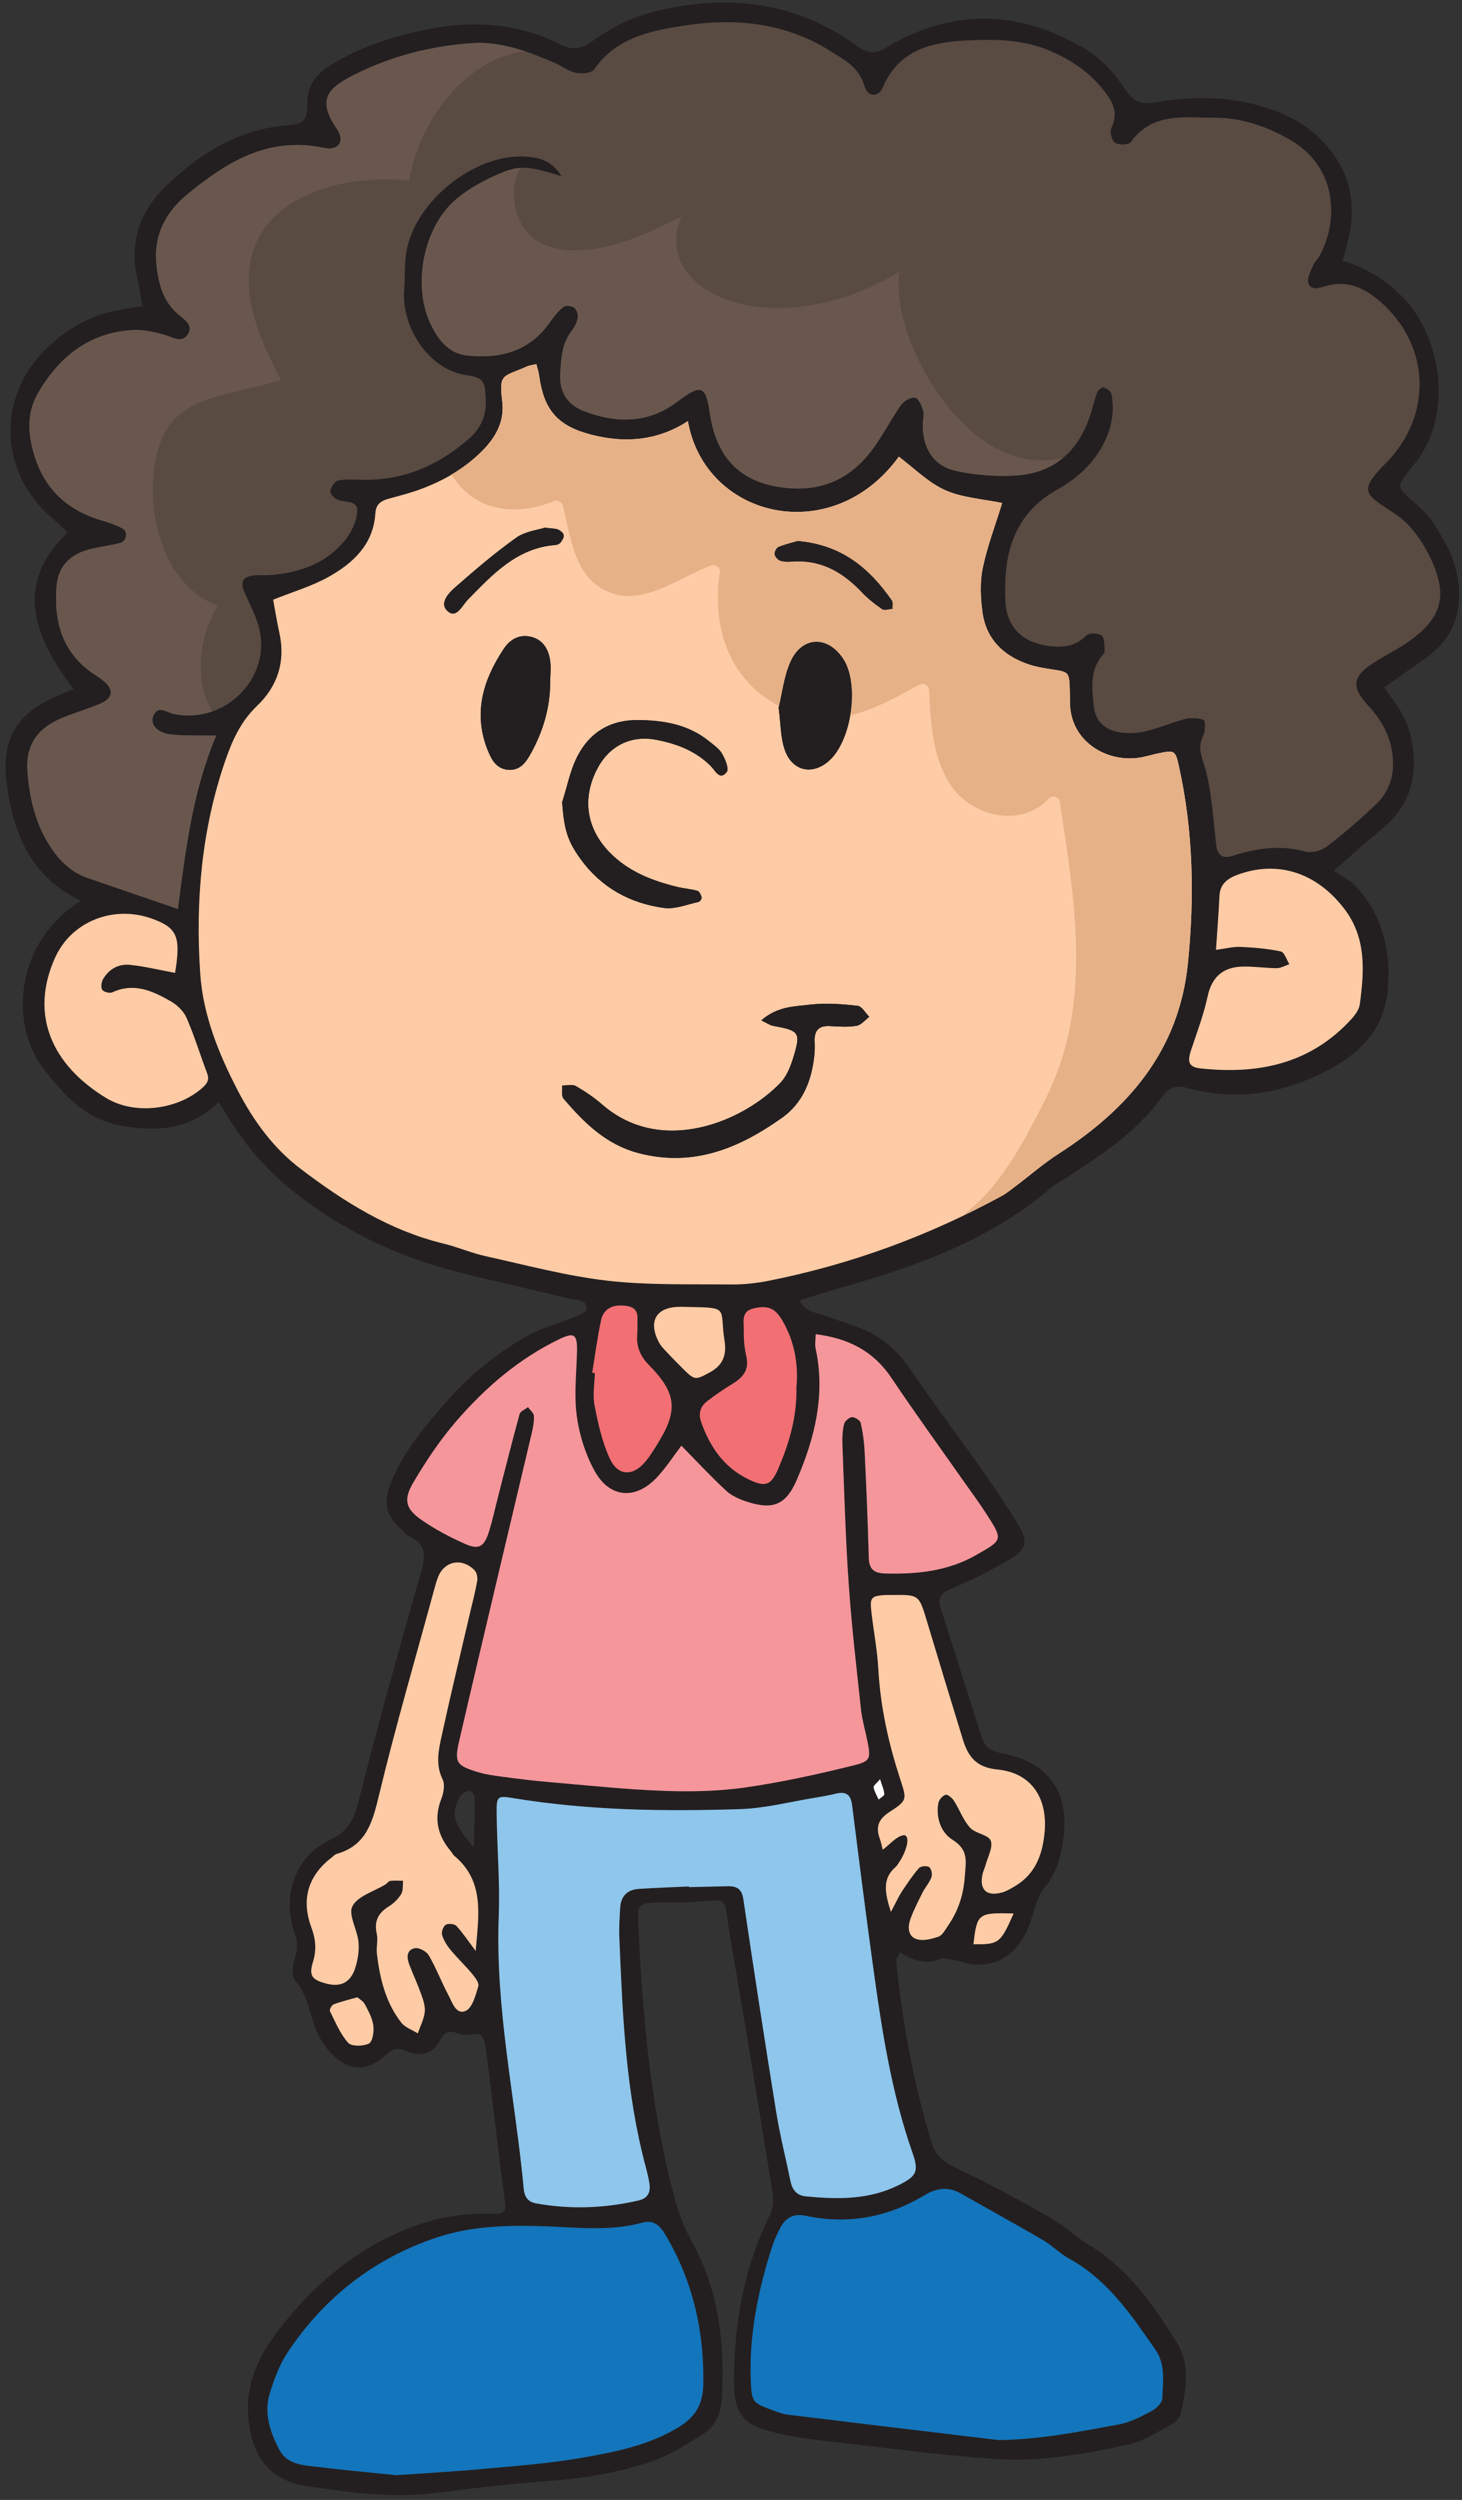 <?xml version="1.0" encoding="UTF-8" standalone="no"?>
<!DOCTYPE svg PUBLIC "-//W3C//DTD SVG 1.1//EN" "http://www.w3.org/Graphics/SVG/1.1/DTD/svg11.dtd">
<svg width="100%" height="100%" viewBox="0 0 241 412" version="1.1" xmlns="http://www.w3.org/2000/svg" xmlns:xlink="http://www.w3.org/1999/xlink" xml:space="preserve" xmlns:serif="http://www.serif.com/" style="fill-rule:evenodd;clip-rule:evenodd;stroke-linejoin:round;stroke-miterlimit:2;">
    <rect x="0" y="0" width="241" height="412" fill="#333333" stroke="none"/>
    <g transform="matrix(1,0,0,1,-1067,-2372)">
        <g>
            <g transform="matrix(4.167,0,0,4.167,1212.08,2489.39)">
                <path d="M0,42.201C-0.135,42.362 -0.27,42.457 -0.257,42.522C-0.226,42.69 -0.128,42.846 -0.057,43.006C0.022,42.932 0.17,42.855 0.167,42.787C0.156,42.616 0.077,42.45 0,42.201M-16.071,44.899C-16.055,44.114 -16.034,43.508 -16.04,42.901C-16.04,42.815 -16.179,42.654 -16.238,42.661C-16.364,42.677 -16.53,42.75 -16.591,42.851C-17.004,43.542 -16.917,43.919 -16.071,44.899M5.283,47.511C3.878,47.472 3.835,47.507 3.692,48.727C4.703,48.735 4.757,48.695 5.283,47.511M-20.68,50.825C-21.038,50.928 -21.336,50.998 -21.62,51.107C-21.696,51.137 -21.793,51.318 -21.766,51.373C-21.549,51.806 -21.36,52.274 -21.044,52.626C-20.91,52.776 -20.447,52.767 -20.223,52.654C-20.076,52.58 -20.018,52.18 -20.049,51.941C-20.088,51.649 -20.247,51.367 -20.386,51.097C-20.446,50.981 -20.588,50.906 -20.68,50.825M-7.557,23.523C-7.674,23.52 -7.79,23.516 -7.906,23.516C-8.853,23.515 -9.193,24.074 -8.752,24.917C-8.682,25.052 -8.57,25.167 -8.465,25.28C-8.254,25.507 -8.037,25.728 -7.817,25.947C-7.325,26.437 -7.307,26.414 -6.74,26.11C-6.211,25.825 -6.068,25.417 -6.155,24.858C-6.358,23.558 -5.94,23.551 -7.557,23.523M-11.389,26.122C-11.354,26.126 -11.32,26.131 -11.285,26.135C-11.294,26.562 -11.376,27.005 -11.296,27.414C-11.155,28.13 -10.996,28.865 -10.691,29.52C-10.369,30.212 -9.79,30.225 -9.3,29.655C-9.124,29.45 -8.98,29.215 -8.835,28.985C-7.985,27.635 -8.031,26.95 -9.132,25.832C-9.495,25.463 -9.652,25.081 -9.605,24.585C-9.587,24.391 -9.605,24.196 -9.597,24.002C-9.579,23.587 -9.82,23.485 -10.182,23.465C-10.644,23.438 -10.953,23.63 -11.044,24.068C-11.185,24.747 -11.276,25.436 -11.389,26.122M-3.311,26.706C-3.229,25.819 -3.373,24.912 -3.855,24.078C-4.156,23.557 -4.443,23.449 -5.008,23.581C-5.511,23.699 -5.385,24.106 -5.392,24.426C-5.399,24.771 -5.373,25.127 -5.294,25.462C-5.175,25.966 -5.38,26.274 -5.783,26.526C-6.144,26.752 -6.501,26.986 -6.837,27.246C-7.101,27.45 -7.201,27.726 -7.079,28.072C-6.73,29.059 -6.173,29.873 -5.204,30.34C-4.539,30.659 -4.317,30.59 -4.028,29.918C-3.598,28.916 -3.286,27.879 -3.311,26.706M-27.893,10.307C-27.658,8.87 -27.808,8.522 -28.809,8.163C-30.321,7.619 -31.995,8.263 -32.646,9.719C-33.655,11.979 -32.758,13.95 -30.631,15.25C-29.468,15.961 -27.765,15.701 -26.82,14.859C-26.619,14.68 -26.527,14.538 -26.627,14.272C-26.902,13.547 -27.128,12.802 -27.437,12.091C-27.551,11.828 -27.806,11.58 -28.06,11.434C-28.774,11.024 -29.518,10.68 -30.375,11.077C-30.478,11.125 -30.712,11.066 -30.772,10.979C-30.836,10.888 -30.811,10.677 -30.746,10.562C-30.515,10.158 -30.13,9.943 -29.677,9.989C-29.106,10.048 -28.543,10.187 -27.893,10.307M13.29,9.397C13.668,9.347 13.964,9.266 14.256,9.279C14.792,9.304 15.332,9.348 15.854,9.461C15.997,9.491 16.082,9.789 16.193,9.965C16.026,10.019 15.858,10.121 15.691,10.121C15.23,10.12 14.769,10.043 14.309,10.06C13.557,10.089 13.121,10.476 12.956,11.246C12.803,11.961 12.54,12.653 12.308,13.349C12.147,13.828 12.207,14.035 12.68,14.086C14.949,14.332 17.017,13.911 18.634,12.147C18.785,11.982 18.948,11.766 18.977,11.556C19.155,10.235 19.246,8.92 18.359,7.766C17.235,6.302 15.683,5.858 14.142,6.428C13.763,6.567 13.452,6.781 13.428,7.249C13.393,7.936 13.341,8.624 13.29,9.397M0.429,47.448C0.649,47.035 0.739,46.83 0.86,46.645C1.073,46.325 1.288,46.002 1.539,45.713C1.608,45.634 1.855,45.611 1.942,45.674C2.029,45.735 2.076,45.957 2.035,46.07C1.958,46.285 1.792,46.466 1.687,46.673C1.513,47.019 1.332,47.366 1.202,47.729C1.092,48.036 1.094,48.414 1.449,48.525C1.704,48.605 2.041,48.521 2.311,48.426C2.468,48.37 2.577,48.155 2.687,47.996C3.09,47.411 3.298,46.787 3.352,46.052C3.396,45.44 3.509,44.995 2.861,44.591C2.415,44.312 2.2,43.729 2.306,43.143C2.329,43.014 2.474,42.847 2.594,42.814C2.678,42.791 2.853,42.942 2.925,43.055C3.147,43.404 3.29,43.817 3.562,44.118C3.772,44.351 4.287,44.392 4.378,44.63C4.479,44.892 4.255,45.282 4.167,45.615C4.137,45.728 4.081,45.834 4.056,45.947C3.919,46.561 4.203,46.845 4.812,46.683C4.995,46.635 5.166,46.53 5.332,46.432C6.148,45.949 6.428,45.182 6.51,44.283C6.631,42.932 5.979,41.943 4.638,41.815C3.804,41.735 3.482,41.302 3.276,40.631C2.797,39.071 2.322,37.51 1.853,35.946C1.538,34.899 1.544,34.898 0.433,34.915C0.355,34.916 0.277,34.91 0.199,34.915C-0.341,34.951 -0.406,35.014 -0.347,35.548C-0.261,36.319 -0.109,37.086 -0.066,37.858C0.015,39.345 0.335,40.777 0.793,42.184C1.056,42.992 1.093,43.031 0.384,43.488C-0.065,43.777 -0.179,44.081 -0.011,44.55C0.045,44.707 0.075,44.873 0.105,44.988C0.404,44.764 0.64,44.464 0.92,44.415C1.175,44.37 1.132,44.914 0.743,45.505C0.7,45.569 0.656,45.638 0.599,45.687C0.11,46.121 0.165,46.633 0.429,47.448M-16.001,48.99C-15.881,47.562 -15.642,46.237 -16.847,45.227C-16.905,45.179 -16.938,45.1 -16.988,45.042C-17.508,44.425 -17.665,43.755 -17.36,42.976C-17.269,42.743 -17.209,42.407 -17.31,42.203C-17.597,41.62 -17.469,41.051 -17.347,40.49C-16.992,38.856 -16.599,37.231 -16.22,35.603C-16.124,35.186 -16.011,34.773 -15.939,34.352C-15.917,34.219 -15.958,34.021 -16.049,33.93C-16.554,33.422 -17.253,33.571 -17.497,34.225C-17.565,34.408 -17.614,34.597 -17.666,34.785C-18.391,37.45 -19.167,40.103 -19.814,42.788C-20.071,43.855 -20.3,44.811 -21.498,45.153C-21.568,45.173 -21.626,45.239 -21.688,45.287C-22.625,46.005 -22.915,46.943 -22.498,48.067C-22.328,48.527 -22.291,48.946 -22.437,49.426C-22.602,49.97 -22.479,50.119 -21.959,50.269C-21.365,50.44 -20.958,50.262 -20.768,49.671C-20.662,49.345 -20.604,48.976 -20.636,48.638C-20.682,48.15 -21.052,47.554 -20.875,47.22C-20.661,46.815 -20.02,46.637 -19.565,46.357C-19.5,46.317 -19.447,46.226 -19.381,46.219C-19.213,46.2 -19.041,46.214 -18.87,46.215C-18.891,46.392 -18.861,46.6 -18.945,46.739C-19.062,46.932 -19.243,47.11 -19.436,47.23C-19.852,47.487 -20.023,47.805 -19.915,48.302C-19.858,48.561 -19.939,48.847 -19.906,49.115C-19.789,50.09 -19.56,51.036 -18.943,51.826C-18.792,52.019 -18.512,52.112 -18.292,52.251C-18.195,51.974 -18.053,51.704 -18.017,51.421C-17.988,51.201 -18.066,50.955 -18.143,50.737C-18.285,50.334 -18.467,49.944 -18.621,49.545C-18.728,49.269 -18.756,48.956 -18.408,48.882C-18.246,48.847 -17.947,49.007 -17.856,49.163C-17.564,49.666 -17.355,50.217 -17.082,50.732C-16.927,51.024 -16.776,51.535 -16.394,51.36C-16.128,51.24 -16.003,50.74 -15.896,50.385C-15.856,50.256 -16.025,50.034 -16.144,49.892C-16.417,49.565 -16.73,49.271 -17.001,48.942C-17.145,48.768 -17.27,48.561 -17.332,48.348C-17.364,48.234 -17.282,48.015 -17.183,47.956C-17.083,47.895 -16.84,47.918 -16.763,48.001C-16.508,48.274 -16.3,48.592 -16.001,48.99M4.692,68.338C6.312,68.316 7.881,68.008 9.447,67.718C9.895,67.635 10.324,67.408 10.733,67.192C10.921,67.094 11.158,66.866 11.164,66.69C11.186,66.042 11.302,65.359 10.895,64.77C9.94,63.394 9.007,62.002 7.478,61.162C7.105,60.957 6.799,60.636 6.431,60.421C5.358,59.795 4.269,59.198 3.189,58.584C2.694,58.303 2.232,58.369 1.761,58.653C0.298,59.535 -1.273,59.822 -2.95,59.466C-3.456,59.358 -3.775,59.576 -3.982,60.012C-4.083,60.222 -4.188,60.432 -4.26,60.654C-4.825,62.404 -5.192,64.187 -5.113,66.04C-5.08,66.804 -5.034,66.871 -4.317,67.132C-4.098,67.212 -3.875,67.305 -3.647,67.333C-0.868,67.674 1.912,68.005 4.692,68.338M-19.146,69.724C-18.054,69.648 -16.889,69.587 -15.728,69.479C-14.411,69.358 -13.086,69.263 -11.786,69.035C-10.451,68.8 -9.108,68.538 -7.919,67.793C-7.29,67.398 -7.013,66.888 -6.998,66.159C-6.954,64.046 -7.402,62.067 -8.484,60.237C-8.706,59.861 -8.945,59.612 -9.41,59.739C-10.756,60.108 -12.122,59.909 -13.48,59.875C-14.851,59.841 -16.221,59.887 -17.526,60.321C-20.014,61.149 -21.987,62.692 -23.439,64.868C-23.757,65.344 -23.959,65.912 -24.136,66.463C-24.39,67.255 -24.138,68.006 -23.773,68.708C-23.455,69.32 -22.817,69.327 -22.246,69.398C-21.243,69.524 -20.235,69.612 -19.146,69.724M-7.558,46.442C-7.558,46.452 -7.558,46.461 -7.557,46.47C-7.05,46.458 -6.544,46.444 -6.037,46.433C-5.688,46.427 -5.472,46.52 -5.41,46.939C-4.995,49.747 -4.563,52.553 -4.111,55.354C-3.962,56.275 -3.732,57.181 -3.545,58.096C-3.475,58.437 -3.301,58.664 -2.935,58.699C-1.681,58.82 -0.438,58.839 0.729,58.258C1.45,57.899 1.542,57.719 1.281,56.973C0.44,54.573 0.063,52.076 -0.282,49.573C-0.574,47.455 -0.842,45.334 -1.109,43.213C-1.161,42.805 -1.355,42.678 -1.742,42.77C-2.007,42.835 -2.275,42.885 -2.544,42.928C-3.542,43.09 -4.538,43.351 -5.54,43.384C-8.54,43.478 -11.54,43.439 -14.515,42.948C-15.136,42.846 -15.174,42.872 -15.168,43.532C-15.157,44.894 -15.032,46.261 -15.085,47.62C-15.229,51.264 -14.431,54.815 -14.095,58.411C-14.067,58.706 -13.937,58.918 -13.609,58.977C-12.249,59.222 -10.899,59.171 -9.555,58.861C-9.164,58.771 -9.07,58.513 -9.129,58.163C-9.161,57.972 -9.204,57.781 -9.254,57.594C-10.067,54.6 -10.187,51.526 -10.315,48.454C-10.332,48.065 -10.303,47.675 -10.281,47.286C-10.256,46.826 -9.999,46.568 -9.543,46.538C-8.882,46.495 -8.22,46.473 -7.558,46.442M-7.86,29.009C-8.187,29.436 -8.48,29.899 -8.852,30.287C-9.676,31.149 -10.686,31.081 -11.274,30.039C-11.647,29.379 -11.893,28.602 -11.997,27.85C-12.113,27.012 -12.01,26.142 -11.99,25.287C-11.975,24.603 -12.088,24.505 -12.707,24.804C-14.312,25.582 -15.638,26.73 -16.789,28.066C-17.42,28.8 -17.964,29.621 -18.458,30.455C-18.869,31.147 -18.774,31.506 -18.13,31.952C-17.59,32.326 -16.996,32.638 -16.393,32.902C-15.862,33.136 -15.652,32.994 -15.466,32.388C-15.329,31.942 -15.23,31.484 -15.114,31.032C-14.833,29.94 -14.56,28.846 -14.26,27.759C-14.229,27.645 -14.043,27.574 -13.929,27.484C-13.847,27.598 -13.702,27.71 -13.695,27.829C-13.682,28.056 -13.729,28.293 -13.782,28.518C-14.208,30.336 -14.644,32.15 -15.073,33.967C-15.6,36.2 -16.129,38.433 -16.646,40.67C-16.846,41.535 -16.772,41.658 -15.904,41.92C-15.572,42.02 -15.221,42.063 -14.875,42.109C-14.296,42.186 -13.716,42.259 -13.135,42.308C-11.624,42.437 -10.113,42.601 -8.599,42.659C-7.513,42.7 -6.41,42.68 -5.337,42.526C-3.881,42.318 -2.436,41.998 -1.007,41.642C-0.366,41.482 -0.371,41.357 -0.501,40.694C-0.583,40.275 -0.709,39.86 -0.755,39.437C-0.934,37.775 -1.129,36.113 -1.244,34.446C-1.37,32.623 -1.418,30.794 -1.49,28.968C-1.5,28.697 -1.487,28.418 -1.425,28.157C-1.397,28.04 -1.229,27.888 -1.115,27.88C-1,27.871 -0.791,28.001 -0.767,28.104C-0.681,28.477 -0.628,28.864 -0.61,29.248C-0.543,30.645 -0.484,32.043 -0.447,33.441C-0.435,33.894 -0.235,34.052 0.197,34.062C1.461,34.097 2.681,33.974 3.812,33.327C4.855,32.729 4.874,32.745 4.196,31.692C3.901,31.234 3.573,30.798 3.261,30.35C2.322,29.013 1.362,27.691 0.454,26.334C-0.266,25.258 -1.265,24.76 -2.546,24.599C-2.551,24.847 -2.584,25.004 -2.553,25.146C-2.15,26.982 -2.58,28.706 -3.3,30.372C-3.726,31.357 -4.248,31.556 -5.272,31.222C-5.564,31.128 -5.872,30.992 -6.092,30.788C-6.684,30.241 -7.232,29.648 -7.86,29.009M-24.01,-4.45C-23.934,-4.04 -23.862,-3.585 -23.763,-3.136C-23.513,-2.007 -23.837,-1.027 -24.644,-0.255C-25.265,0.34 -25.603,1.056 -25.875,1.832C-26.842,4.592 -27.089,7.458 -26.895,10.34C-26.785,11.969 -26.165,13.515 -25.402,14.976C-24.781,16.165 -24.002,17.239 -22.931,18.054C-21.216,19.358 -19.406,20.497 -17.272,21.015C-16.705,21.153 -16.161,21.391 -15.592,21.516C-13.997,21.868 -12.406,22.296 -10.789,22.482C-9.168,22.668 -7.518,22.613 -5.88,22.632C-5.379,22.638 -4.869,22.578 -4.376,22.479C-1.144,21.833 1.919,20.711 4.812,19.131C5.016,19.019 5.197,18.868 5.384,18.727C5.94,18.307 6.47,17.843 7.056,17.467C9.841,15.679 11.832,13.362 12.178,9.926C12.44,7.315 12.393,4.716 11.823,2.144C11.678,1.484 11.649,1.49 10.947,1.639C10.681,1.697 10.417,1.783 10.147,1.811C8.884,1.947 7.535,1.116 7.512,-0.365C7.51,-0.522 7.509,-0.678 7.505,-0.833C7.484,-1.598 7.483,-1.592 6.779,-1.698C6.474,-1.745 6.163,-1.796 5.871,-1.895C4.87,-2.234 4.19,-2.898 4.048,-3.969C3.973,-4.537 3.945,-5.143 4.06,-5.697C4.236,-6.554 4.555,-7.38 4.829,-8.275C4.062,-8.436 3.258,-8.479 2.571,-8.785C1.899,-9.086 1.347,-9.654 0.741,-10.107C-1.891,-6.473 -6.926,-7.668 -7.603,-11.513C-8.804,-10.737 -10.086,-10.631 -11.429,-10.979C-12.749,-11.32 -13.303,-11.941 -13.489,-13.32C-13.509,-13.466 -13.558,-13.608 -13.597,-13.768C-13.753,-13.731 -13.872,-13.722 -13.974,-13.676C-14.906,-13.251 -15.088,-13.432 -14.947,-12.291C-14.854,-11.548 -15.166,-10.931 -15.681,-10.396C-16.402,-9.647 -17.273,-9.148 -18.238,-8.8C-18.64,-8.655 -19.057,-8.55 -19.47,-8.435C-19.759,-8.354 -19.945,-8.207 -19.965,-7.876C-20.04,-6.643 -20.839,-5.9 -21.815,-5.354C-22.482,-4.981 -23.236,-4.762 -24.01,-4.45M-12.604,-21.199C-13.887,-21.598 -14.239,-21.654 -15.056,-21.303C-15.657,-21.045 -16.26,-20.722 -16.758,-20.304C-18.067,-19.203 -18.511,-16.902 -17.783,-15.361C-17.486,-14.733 -17.058,-14.19 -16.343,-14.112C-15.039,-13.971 -13.868,-14.269 -13.061,-15.429C-12.907,-15.65 -12.734,-15.868 -12.526,-16.033C-12.439,-16.102 -12.2,-16.077 -12.099,-16.003C-12.001,-15.932 -11.936,-15.73 -11.958,-15.604C-11.991,-15.42 -12.087,-15.231 -12.204,-15.081C-12.589,-14.584 -12.613,-14.002 -12.652,-13.416C-12.703,-12.651 -12.357,-12.143 -11.65,-11.886C-10.368,-11.42 -9.151,-11.427 -8,-12.298C-7.063,-13.009 -6.89,-12.918 -6.731,-11.806C-6.709,-11.652 -6.68,-11.498 -6.643,-11.348C-6.261,-9.79 -5.257,-9.013 -3.653,-8.869C-2.17,-8.737 -1.074,-9.32 -0.242,-10.479C0.144,-11.015 0.443,-11.612 0.825,-12.153C0.938,-12.314 1.215,-12.472 1.387,-12.445C1.521,-12.422 1.652,-12.123 1.706,-11.926C1.755,-11.748 1.687,-11.54 1.688,-11.346C1.698,-10.403 2.127,-9.736 3.03,-9.541C3.78,-9.38 4.574,-9.321 5.34,-9.363C6.873,-9.448 7.846,-10.317 8.314,-11.762C8.411,-12.058 8.478,-12.363 8.587,-12.653C8.622,-12.744 8.782,-12.872 8.839,-12.853C8.963,-12.809 9.133,-12.696 9.153,-12.587C9.28,-11.916 9.167,-11.271 8.86,-10.659C8.442,-9.827 7.782,-9.238 6.982,-8.79C5.246,-7.814 4.868,-6.186 4.956,-4.395C5.009,-3.311 5.688,-2.727 6.768,-2.611C7.297,-2.554 7.756,-2.635 8.159,-3.04C8.265,-3.148 8.644,-3.139 8.766,-3.032C8.892,-2.923 8.866,-2.63 8.883,-2.415C8.888,-2.353 8.816,-2.278 8.768,-2.218C8.301,-1.645 8.384,-0.967 8.442,-0.314C8.499,0.316 8.845,0.685 9.468,0.791C9.802,0.847 10.17,0.829 10.502,0.751C11.03,0.628 11.535,0.402 12.062,0.268C12.297,0.209 12.581,0.22 12.803,0.304C12.87,0.329 12.876,0.743 12.786,0.914C12.577,1.309 12.679,1.65 12.803,2.033C12.935,2.436 13.016,2.861 13.075,3.282C13.168,3.936 13.223,4.597 13.298,5.253C13.342,5.643 13.54,5.805 13.937,5.679C14.879,5.379 15.82,5.23 16.81,5.506C17.064,5.577 17.453,5.475 17.671,5.309C18.351,4.791 18.999,4.225 19.619,3.636C20.191,3.091 20.372,2.404 20.258,1.606C20.147,0.832 19.776,0.24 19.257,-0.322C18.633,-0.997 18.711,-1.429 19.475,-1.929C19.898,-2.206 20.357,-2.429 20.778,-2.71C22.243,-3.687 22.506,-4.616 21.727,-6.188C21.505,-6.636 21.215,-7.07 20.872,-7.432C20.557,-7.764 20.132,-7.993 19.75,-8.262C19.207,-8.645 19.165,-8.87 19.584,-9.398C19.777,-9.641 20.015,-9.848 20.22,-10.083C21.86,-11.968 21.68,-14.581 19.798,-16.228C19.183,-16.766 18.503,-17.103 17.657,-16.865C17.394,-16.791 17.065,-16.647 16.942,-16.967C16.871,-17.154 17.038,-17.446 17.13,-17.679C17.186,-17.82 17.318,-17.928 17.392,-18.065C18.132,-19.445 18.105,-21.55 16.213,-22.643C15.279,-23.182 14.277,-23.517 13.215,-23.515C12.044,-23.512 10.768,-23.743 9.913,-22.547C9.833,-22.436 9.435,-22.425 9.291,-22.523C9.161,-22.611 9.074,-22.963 9.146,-23.112C9.466,-23.771 9.146,-24.234 8.762,-24.697C8.202,-25.375 7.491,-25.831 6.687,-26.172C5.646,-26.612 4.553,-26.621 3.463,-26.571C2.057,-26.506 0.75,-26.223 0.109,-24.716C-0.07,-24.296 -0.496,-24.327 -0.629,-24.789C-0.84,-25.524 -1.435,-25.816 -1.986,-26.161C-3.763,-27.274 -5.736,-27.471 -7.739,-27.159C-9.067,-26.952 -10.444,-26.694 -11.31,-25.424C-11.411,-25.276 -11.807,-25.242 -12.038,-25.289C-12.333,-25.351 -12.594,-25.562 -12.88,-25.686C-13.923,-26.136 -14.981,-26.542 -16.148,-26.462C-17.72,-26.355 -19.231,-25.981 -20.648,-25.291C-21.819,-24.722 -22.323,-24.289 -21.49,-23.072C-21.153,-22.582 -21.43,-22.197 -22.001,-22.32C-24.195,-22.792 -25.862,-21.763 -27.429,-20.465C-28.286,-19.755 -28.752,-18.835 -28.627,-17.688C-28.545,-16.939 -28.36,-16.228 -27.739,-15.718C-27.496,-15.519 -27.168,-15.294 -27.377,-14.96C-27.623,-14.568 -27.981,-14.836 -28.315,-14.93C-28.721,-15.044 -29.155,-15.143 -29.569,-15.118C-31.276,-15.017 -32.46,-14.077 -33.298,-12.652C-33.669,-12.02 -33.727,-11.348 -33.575,-10.62C-33.249,-9.058 -32.351,-8.053 -30.823,-7.597C-30.528,-7.509 -30.229,-7.413 -29.961,-7.266C-29.75,-7.151 -29.807,-6.771 -30.042,-6.704C-30.417,-6.6 -30.808,-6.556 -31.187,-6.467C-32.028,-6.27 -32.518,-5.805 -32.582,-4.955C-32.675,-3.705 -32.414,-2.545 -31.367,-1.702C-31.155,-1.532 -30.91,-1.401 -30.702,-1.226C-30.304,-0.891 -30.346,-0.561 -30.839,-0.347C-31.374,-0.114 -31.944,0.037 -32.476,0.274C-33.346,0.661 -33.803,1.328 -33.732,2.309C-33.652,3.414 -33.405,4.466 -32.771,5.396C-32.412,5.924 -31.96,6.343 -31.344,6.555C-30.186,6.953 -29.027,7.349 -27.782,7.776C-27.474,5.475 -27.217,3.175 -26.265,0.925C-26.974,0.91 -27.519,0.937 -28.053,0.877C-28.591,0.816 -28.89,0.488 -28.757,0.155C-28.577,-0.299 -28.249,-0.006 -27.973,0.057C-25.969,0.513 -24.092,-1.311 -24.56,-3.294C-24.682,-3.815 -24.957,-4.3 -25.17,-4.799C-25.31,-5.127 -25.205,-5.343 -24.867,-5.401C-24.601,-5.445 -24.322,-5.41 -24.051,-5.434C-22.923,-5.532 -21.905,-5.904 -21.173,-6.799C-20.92,-7.11 -20.715,-7.54 -20.686,-7.931C-20.65,-8.42 -21.195,-8.273 -21.482,-8.416C-21.603,-8.476 -21.77,-8.648 -21.752,-8.736C-21.719,-8.898 -21.588,-9.132 -21.457,-9.162C-21.163,-9.232 -20.844,-9.206 -20.536,-9.197C-18.89,-9.15 -17.491,-9.747 -16.271,-10.816C-15.805,-11.225 -15.572,-11.73 -15.601,-12.365C-15.633,-13.058 -15.665,-13.234 -16.349,-13.328C-17.874,-13.539 -18.938,-15.245 -18.831,-16.691C-18.796,-17.156 -18.819,-17.628 -18.76,-18.091C-18.498,-20.143 -16.062,-22.124 -14,-21.978C-13.457,-21.939 -12.96,-21.803 -12.604,-21.199M18.295,-17.859C19.32,-17.555 20.138,-17.023 20.835,-16.241C22.204,-14.707 22.732,-11.595 21.017,-9.675C20.99,-9.646 20.966,-9.615 20.942,-9.585C20.436,-8.912 20.44,-8.918 21.027,-8.389C21.315,-8.128 21.64,-7.879 21.841,-7.559C22.189,-7.002 22.566,-6.424 22.734,-5.802C23.119,-4.385 22.9,-3.088 21.605,-2.16C21.072,-1.778 20.533,-1.403 19.947,-0.989C20.14,-0.709 20.312,-0.457 20.484,-0.206C20.869,0.352 21.045,0.965 21.101,1.649C21.201,2.885 20.785,3.854 19.834,4.631C19.264,5.097 18.719,5.594 17.944,6.265C18.281,6.493 18.582,6.626 18.788,6.846C19.868,8.003 20.215,9.408 20.084,10.95C19.923,12.847 18.597,13.793 17.049,14.47C15.477,15.157 13.817,15.321 12.138,14.856C11.691,14.732 11.402,14.854 11.142,15.219C10.118,16.646 8.661,17.564 7.225,18.504C7.094,18.59 6.944,18.651 6.828,18.752C4.377,20.874 1.417,21.927 -1.637,22.783C-2.146,22.926 -2.646,23.092 -3.185,23.257C-2.938,23.754 -2.499,23.735 -2.156,23.871C-1.686,24.056 -1.193,24.187 -0.725,24.38C0.09,24.714 0.709,25.268 1.21,26.007C2.106,27.328 3.073,28.599 3.993,29.905C4.509,30.637 5.012,31.381 5.475,32.147C5.865,32.794 5.802,33.099 5.139,33.495C4.406,33.932 3.635,34.316 2.849,34.648C2.453,34.814 2.252,34.98 2.39,35.41C2.933,37.117 3.479,38.822 4.019,40.53C4.15,40.95 4.401,41.092 4.854,41.18C6.679,41.531 7.502,42.722 7.25,44.554C7.154,45.248 6.983,45.912 6.503,46.488C6.248,46.795 6.132,47.236 6.013,47.635C5.64,48.881 4.895,49.552 3.81,49.534C3.546,49.53 3.285,49.42 3.02,49.374C2.802,49.337 2.549,49.242 2.365,49.312C1.789,49.533 1.294,49.363 0.789,49.046C0.719,49.182 0.624,49.279 0.633,49.365C0.884,51.805 1.313,54.21 2.034,56.561C2.217,57.158 2.608,57.389 3.135,57.635C4.364,58.211 5.556,58.87 6.736,59.541C7.275,59.847 7.732,60.295 8.265,60.616C9.822,61.556 10.82,63.005 11.746,64.49C12.287,65.357 12.102,66.368 11.882,67.321C11.844,67.483 11.656,67.653 11.495,67.737C10.945,68.023 10.4,68.388 9.809,68.515C8.095,68.885 6.35,69.202 4.595,69.084C2.383,68.935 0.181,68.637 -2.024,68.384C-2.757,68.299 -3.496,68.207 -4.21,68.028C-5.477,67.713 -5.785,67.261 -5.78,65.966C-5.771,63.679 -5.38,61.478 -4.349,59.41C-4.224,59.159 -4.212,58.807 -4.259,58.521C-4.805,55.143 -5.358,51.766 -5.94,48.394C-6.221,46.77 -5.857,46.951 -7.531,47.061C-7.997,47.092 -8.467,47.061 -8.935,47.081C-9.524,47.105 -9.598,47.183 -9.571,47.789C-9.404,51.566 -9.073,55.324 -8.067,58.988C-7.924,59.508 -7.704,60.018 -7.443,60.491C-6.365,62.443 -6.136,64.54 -6.265,66.72C-6.301,67.322 -6.533,67.801 -7.009,68.101C-7.662,68.515 -8.338,68.939 -9.063,69.185C-10.391,69.636 -11.776,69.859 -13.185,69.959C-14.659,70.064 -16.129,70.246 -17.597,70.428C-19.323,70.641 -21.026,70.407 -22.718,70.147C-24.214,69.918 -24.928,68.896 -25.004,67.233C-25.066,65.888 -24.449,64.801 -23.672,63.822C-22.168,61.928 -20.331,60.456 -17.969,59.72C-17.136,59.46 -16.301,59.365 -15.434,59.386C-14.789,59.401 -14.781,59.326 -14.864,58.725C-15.053,57.344 -15.208,55.957 -15.379,54.572C-15.456,53.955 -15.532,53.337 -15.618,52.721C-15.66,52.418 -15.779,52.213 -16.158,52.29C-16.34,52.326 -16.561,52.316 -16.73,52.246C-17.053,52.112 -17.244,52.202 -17.39,52.494C-17.698,53.108 -18.216,53.183 -18.774,52.942C-19.127,52.789 -19.298,52.873 -19.57,53.12C-20.305,53.788 -21.04,53.742 -21.717,53.037C-21.928,52.817 -22.107,52.549 -22.24,52.273C-22.572,51.585 -22.587,50.772 -23.147,50.156C-23.299,49.989 -23.239,49.545 -23.152,49.266C-23.04,48.91 -23.04,48.616 -23.166,48.26C-23.677,46.81 -23.145,45.257 -21.759,44.596C-21.014,44.239 -20.809,43.763 -20.625,43.04C-19.867,40.06 -19.048,37.095 -18.195,34.14C-18.002,33.472 -17.871,32.953 -18.624,32.597C-18.758,32.534 -18.85,32.386 -18.968,32.284C-19.544,31.792 -19.652,31.24 -19.367,30.512C-18.884,29.282 -18.057,28.302 -17.217,27.333C-16.267,26.236 -15.146,25.319 -13.874,24.615C-13.369,24.337 -12.787,24.201 -12.248,23.979C-12.018,23.884 -11.631,23.747 -11.623,23.609C-11.595,23.176 -12.028,23.252 -12.307,23.184C-13.783,22.83 -15.265,22.501 -16.736,22.128C-19.148,21.516 -21.336,20.459 -23.287,18.889C-24.308,18.067 -25.126,17.101 -25.801,15.995C-25.901,15.831 -26.008,15.67 -26.167,15.421C-27.298,16.528 -28.635,16.607 -30.057,16.343C-31.435,16.086 -32.28,15.148 -33.083,14.113C-34.526,12.251 -34.129,8.984 -31.615,7.461C-33.602,6.503 -34.31,4.773 -34.558,2.755C-34.756,1.149 -34.217,0.135 -32.764,-0.552C-32.486,-0.684 -32.198,-0.795 -31.903,-0.92C-33.871,-3.445 -33.956,-5.375 -32.138,-7.112C-32.325,-7.284 -32.501,-7.463 -32.692,-7.623C-34.895,-9.464 -34.987,-12.517 -32.892,-14.47C-32.106,-15.203 -31.198,-15.713 -30.129,-15.907C-29.829,-15.962 -29.529,-16.011 -29.183,-16.07C-29.256,-16.467 -29.304,-16.805 -29.38,-17.137C-29.708,-18.558 -29.3,-19.784 -28.29,-20.771C-26.986,-22.043 -25.496,-23.008 -23.609,-23.202C-22.721,-23.293 -22.689,-23.319 -22.651,-24.208C-22.622,-24.884 -22.249,-25.278 -21.732,-25.599C-20.625,-26.286 -19.403,-26.689 -18.142,-26.964C-16.266,-27.374 -14.422,-27.305 -12.67,-26.426C-12.214,-26.197 -11.884,-26.195 -11.412,-26.528C-10.726,-27.014 -9.938,-27.442 -9.13,-27.657C-6.207,-28.44 -3.401,-28.171 -0.889,-26.337C-0.422,-25.997 -0.148,-26.059 0.323,-26.336C2.95,-27.882 5.604,-27.756 8.171,-26.202C8.779,-25.834 9.303,-25.236 9.698,-24.633C10.047,-24.101 10.368,-24.033 10.943,-24.131C12.336,-24.367 13.74,-24.37 15.11,-23.962C15.936,-23.715 16.707,-23.355 17.346,-22.741C18.52,-21.612 18.899,-20.267 18.521,-18.695C18.459,-18.437 18.383,-18.182 18.295,-17.859" style="fill:rgb(35,31,32);fill-rule:nonzero;"/>
            </g>
            <g transform="matrix(4.167,0,0,4.167,1159.56,2495.66)">
                <path d="M0,-22.705C-0.355,-23.309 -0.852,-23.444 -1.396,-23.483C-3.458,-23.63 -5.894,-21.648 -6.155,-19.597C-6.214,-19.134 -6.191,-18.662 -6.226,-18.196C-6.334,-16.751 -5.27,-15.045 -3.744,-14.834C-3.06,-14.739 -3.028,-14.563 -2.997,-13.871C-2.968,-13.235 -3.2,-12.73 -3.667,-12.321C-4.887,-11.253 -6.286,-10.655 -7.932,-10.703C-8.24,-10.712 -8.559,-10.737 -8.852,-10.668C-8.983,-10.638 -9.114,-10.403 -9.147,-10.241C-9.166,-10.153 -8.999,-9.981 -8.878,-9.922C-8.59,-9.778 -8.046,-9.926 -8.082,-9.436C-8.11,-9.046 -8.315,-8.615 -8.569,-8.305C-9.3,-7.41 -10.318,-7.038 -11.446,-6.939C-11.717,-6.916 -11.996,-6.951 -12.262,-6.906C-12.6,-6.849 -12.706,-6.633 -12.565,-6.305C-12.353,-5.806 -12.078,-5.32 -11.955,-4.8C-11.487,-2.816 -13.364,-0.993 -15.368,-1.448C-15.644,-1.512 -15.973,-1.805 -16.153,-1.351C-16.285,-1.018 -15.987,-0.689 -15.449,-0.629C-14.914,-0.568 -14.37,-0.596 -13.661,-0.581C-14.612,1.669 -14.87,3.97 -15.177,6.271C-16.422,5.844 -17.582,5.447 -18.739,5.049C-19.356,4.837 -19.808,4.418 -20.167,3.891C-20.801,2.96 -21.047,1.908 -21.127,0.804C-21.199,-0.178 -20.742,-0.845 -19.872,-1.231C-19.339,-1.469 -18.769,-1.62 -18.234,-1.852C-17.741,-2.066 -17.7,-2.396 -18.098,-2.731C-18.306,-2.906 -18.55,-3.038 -18.762,-3.208C-19.809,-4.051 -20.071,-5.211 -19.977,-6.461C-19.913,-7.31 -19.423,-7.775 -18.582,-7.973C-18.203,-8.061 -17.812,-8.105 -17.438,-8.21C-17.202,-8.276 -17.146,-8.656 -17.357,-8.771C-17.624,-8.919 -17.924,-9.015 -18.218,-9.102C-19.746,-9.559 -20.645,-10.563 -20.971,-12.126C-21.122,-12.853 -21.065,-13.525 -20.694,-14.157C-19.855,-15.583 -18.671,-16.522 -16.965,-16.624C-16.551,-16.648 -16.116,-16.55 -15.711,-16.435C-15.376,-16.342 -15.018,-16.073 -14.772,-16.466C-14.563,-16.8 -14.891,-17.024 -15.135,-17.224C-15.755,-17.733 -15.941,-18.444 -16.022,-19.193C-16.148,-20.341 -15.682,-21.261 -14.825,-21.971C-13.257,-23.268 -11.59,-24.298 -9.396,-23.826C-8.825,-23.703 -8.549,-24.088 -8.885,-24.578C-9.719,-25.795 -9.214,-26.227 -8.043,-26.797C-6.626,-27.486 -5.115,-27.86 -3.543,-27.968C-2.377,-28.048 -1.319,-27.642 -0.276,-27.191C0.01,-27.067 0.271,-26.856 0.566,-26.795C0.798,-26.748 1.193,-26.781 1.294,-26.93C2.161,-28.199 3.538,-28.458 4.866,-28.665C6.868,-28.976 8.841,-28.779 10.618,-27.667C11.17,-27.321 11.764,-27.029 11.976,-26.295C12.109,-25.833 12.535,-25.802 12.713,-26.222C13.355,-27.728 14.661,-28.012 16.067,-28.077C17.157,-28.127 18.251,-28.118 19.291,-27.678C20.096,-27.337 20.807,-26.881 21.366,-26.203C21.751,-25.739 22.07,-25.276 21.751,-24.618C21.679,-24.469 21.766,-24.116 21.896,-24.028C22.039,-23.931 22.437,-23.941 22.518,-24.053C23.372,-25.249 24.648,-25.018 25.819,-25.02C26.882,-25.022 27.884,-24.687 28.817,-24.148C30.71,-23.056 30.736,-20.95 29.996,-19.57C29.923,-19.434 29.79,-19.325 29.734,-19.184C29.643,-18.952 29.476,-18.66 29.547,-18.473C29.67,-18.152 29.998,-18.297 30.262,-18.371C31.107,-18.608 31.787,-18.271 32.402,-17.733C34.284,-16.087 34.465,-13.474 32.824,-11.589C32.619,-11.353 32.382,-11.146 32.188,-10.903C31.77,-10.376 31.812,-10.15 32.354,-9.767C32.736,-9.499 33.161,-9.269 33.477,-8.937C33.819,-8.576 34.109,-8.142 34.331,-7.693C35.11,-6.122 34.848,-5.192 33.383,-4.216C32.962,-3.934 32.503,-3.712 32.079,-3.434C31.315,-2.934 31.237,-2.503 31.861,-1.828C32.381,-1.266 32.752,-0.674 32.862,0.101C32.977,0.899 32.796,1.585 32.224,2.13C31.604,2.72 30.955,3.285 30.275,3.804C30.058,3.97 29.669,4.071 29.414,4C28.425,3.725 27.483,3.873 26.541,4.173C26.145,4.299 25.946,4.138 25.902,3.747C25.827,3.091 25.772,2.431 25.68,1.776C25.62,1.356 25.539,0.931 25.407,0.527C25.283,0.145 25.182,-0.196 25.391,-0.592C25.48,-0.763 25.475,-1.177 25.407,-1.202C25.186,-1.286 24.901,-1.297 24.667,-1.237C24.14,-1.103 23.635,-0.878 23.106,-0.755C22.774,-0.677 22.406,-0.658 22.072,-0.715C21.449,-0.82 21.104,-1.189 21.047,-1.819C20.988,-2.473 20.905,-3.15 21.372,-3.724C21.421,-3.783 21.492,-3.858 21.487,-3.921C21.471,-4.136 21.496,-4.429 21.37,-4.538C21.248,-4.644 20.869,-4.653 20.764,-4.546C20.36,-4.141 19.901,-4.059 19.372,-4.116C18.293,-4.232 17.613,-4.816 17.561,-5.9C17.473,-7.691 17.851,-9.319 19.587,-10.296C20.387,-10.744 21.047,-11.333 21.465,-12.165C21.771,-12.776 21.885,-13.422 21.758,-14.093C21.737,-14.202 21.567,-14.314 21.443,-14.358C21.387,-14.378 21.227,-14.25 21.191,-14.158C21.082,-13.869 21.016,-13.563 20.919,-13.267C20.45,-11.822 19.478,-10.954 17.944,-10.869C17.179,-10.827 16.385,-10.886 15.635,-11.047C14.731,-11.241 14.303,-11.909 14.293,-12.851C14.291,-13.046 14.359,-13.254 14.311,-13.432C14.257,-13.629 14.126,-13.928 13.991,-13.95C13.82,-13.977 13.543,-13.819 13.429,-13.658C13.047,-13.118 12.748,-12.52 12.362,-11.984C11.53,-10.825 10.434,-10.243 8.952,-10.375C7.347,-10.518 6.344,-11.296 5.961,-12.853C5.924,-13.004 5.896,-13.157 5.874,-13.311C5.715,-14.424 5.542,-14.515 4.604,-13.804C3.453,-12.933 2.236,-12.926 0.955,-13.392C0.247,-13.648 -0.098,-14.156 -0.047,-14.922C-0.008,-15.508 0.016,-16.09 0.401,-16.587C0.518,-16.736 0.614,-16.926 0.646,-17.109C0.668,-17.235 0.603,-17.437 0.506,-17.509C0.404,-17.583 0.166,-17.607 0.078,-17.539C-0.129,-17.374 -0.303,-17.155 -0.456,-16.934C-1.263,-15.774 -2.434,-15.476 -3.738,-15.617C-4.454,-15.695 -4.882,-16.238 -5.178,-16.866C-5.906,-18.407 -5.463,-20.709 -4.153,-21.809C-3.656,-22.227 -3.053,-22.551 -2.451,-22.809C-1.635,-23.16 -1.282,-23.103 0,-22.705" style="fill:rgb(89,74,66);fill-rule:nonzero;"/>
            </g>
            <g transform="matrix(4.167,0,0,4.167,1242.26,2405.24)">
                <path d="M0,10.125C-0.271,10.194 -0.549,10.23 -0.821,10.232C-2.678,10.239 -4.165,8.801 -5.113,7.339C-5.956,6.039 -6.633,4.363 -6.495,2.771C-7.237,3.23 -8.04,3.597 -8.877,3.842C-10.502,4.318 -12.486,4.433 -14.002,3.553C-14.591,3.211 -15.089,2.682 -15.257,2.008C-15.379,1.521 -15.291,1.042 -15.106,0.595C-15.808,0.939 -16.51,1.284 -17.25,1.543C-18.584,2.008 -20.751,2.334 -21.496,0.756C-21.795,0.121 -21.826,-0.756 -21.479,-1.334C-21.737,-1.316 -21.984,-1.244 -22.301,-1.107C-22.902,-0.85 -23.505,-0.526 -24.003,-0.108C-25.312,0.992 -25.756,3.294 -25.028,4.835C-24.731,5.463 -24.303,6.006 -23.588,6.084C-22.284,6.225 -21.113,5.927 -20.306,4.767C-20.152,4.546 -19.979,4.327 -19.771,4.162C-19.684,4.094 -19.445,4.118 -19.344,4.192C-19.247,4.264 -19.181,4.466 -19.203,4.592C-19.236,4.775 -19.332,4.965 -19.449,5.114C-19.834,5.611 -19.858,6.193 -19.897,6.779C-19.948,7.545 -19.603,8.053 -18.895,8.31C-17.613,8.775 -16.396,8.769 -15.246,7.897C-14.308,7.187 -14.135,7.277 -13.976,8.39C-13.955,8.544 -13.925,8.697 -13.888,8.848C-13.506,10.405 -12.502,11.183 -10.898,11.326C-9.416,11.459 -8.319,10.876 -7.487,9.717C-7.102,9.181 -6.802,8.583 -6.421,8.043C-6.307,7.882 -6.03,7.724 -5.858,7.751C-5.724,7.773 -5.593,8.072 -5.539,8.27C-5.49,8.447 -5.559,8.655 -5.557,8.85C-5.547,9.792 -5.118,10.461 -4.215,10.654C-3.465,10.815 -2.671,10.874 -1.905,10.832C-1.129,10.789 -0.497,10.543 0,10.125" style="fill:rgb(105,87,78);fill-rule:nonzero;"/>
            </g>
            <g transform="matrix(4.167,0,0,4.167,1092.25,2410.67)">
                <path d="M0,19.047C0.18,18.593 0.509,18.886 0.785,18.949C1.328,19.072 1.856,19.018 2.336,18.849C2.043,18.399 1.911,17.821 1.887,17.294C1.846,16.403 2.072,15.436 2.571,14.677C1.642,14.342 0.953,13.601 0.542,12.696C0.14,11.813 -0.057,10.813 -0.01,9.842C0.031,8.982 0.191,8.035 0.783,7.368C1.27,6.82 1.958,6.552 2.65,6.365C3.451,6.15 4.264,5.989 5.057,5.748C4.596,4.86 4.152,3.952 3.921,2.975C3.704,2.051 3.708,1.063 4.134,0.196C4.488,-0.521 5.088,-1.051 5.789,-1.421C7.086,-2.105 8.669,-2.285 10.124,-2.138C10.493,-4.431 12.391,-7.019 14.705,-7.243C14.033,-7.469 13.344,-7.621 12.609,-7.57C11.038,-7.462 9.526,-7.089 8.109,-6.399C6.938,-5.83 6.434,-5.397 7.268,-4.181C7.604,-3.69 7.328,-3.306 6.756,-3.429C4.562,-3.9 2.896,-2.871 1.328,-1.573C0.471,-0.863 0.005,0.057 0.13,1.204C0.212,1.953 0.397,2.664 1.018,3.174C1.262,3.373 1.589,3.598 1.38,3.932C1.135,4.324 0.776,4.056 0.442,3.962C0.037,3.848 -0.398,3.749 -0.812,3.774C-2.519,3.875 -3.703,4.815 -4.541,6.24C-4.912,6.872 -4.969,7.544 -4.818,8.272C-4.492,9.834 -3.593,10.839 -2.066,11.295C-1.771,11.383 -1.471,11.479 -1.204,11.626C-0.993,11.741 -1.049,12.121 -1.285,12.188C-1.66,12.292 -2.05,12.336 -2.429,12.425C-3.271,12.622 -3.76,13.087 -3.824,13.937C-3.918,15.187 -3.656,16.347 -2.609,17.19C-2.397,17.36 -2.153,17.491 -1.945,17.666C-1.547,18.001 -1.588,18.331 -2.082,18.545C-2.616,18.777 -3.187,18.929 -3.719,19.166C-4.589,19.553 -5.046,20.22 -4.975,21.202C-4.895,22.306 -4.648,23.358 -4.015,24.288C-3.655,24.816 -3.203,25.234 -2.587,25.446C-1.429,25.845 -0.27,26.241 0.976,26.668C1.283,24.367 1.541,22.067 2.492,19.817C1.783,19.802 1.239,19.829 0.704,19.769C0.166,19.708 -0.133,19.38 0,19.047" style="fill:rgb(105,87,78);fill-rule:nonzero;"/>
            </g>
            <g transform="matrix(4.167,0,0,4.167,1156.8,2556.89)">
                <path d="M0,-23.502C-0.272,-23.411 -0.772,-23.358 -1.128,-23.106C-1.975,-22.503 -2.768,-21.823 -3.549,-21.138C-3.824,-20.898 -4.206,-20.481 -3.809,-20.172C-3.479,-19.916 -3.261,-20.434 -3.034,-20.664C-2.055,-21.659 -1.106,-22.698 0.421,-22.816C0.493,-22.821 0.583,-22.859 0.624,-22.913C0.688,-22.998 0.764,-23.116 0.75,-23.206C0.736,-23.291 0.624,-23.384 0.533,-23.425C0.432,-23.471 0.307,-23.462 0,-23.502M10.009,-22.976C9.833,-22.924 9.532,-22.854 9.249,-22.741C9.167,-22.709 9.084,-22.553 9.092,-22.461C9.1,-22.367 9.203,-22.239 9.293,-22.205C9.433,-22.153 9.6,-22.146 9.751,-22.158C10.902,-22.254 11.782,-21.753 12.542,-20.946C12.781,-20.694 13.06,-20.474 13.348,-20.279C13.439,-20.217 13.618,-20.284 13.757,-20.292C13.751,-20.403 13.786,-20.543 13.732,-20.621C12.855,-21.884 11.762,-22.823 10.009,-22.976M0.214,-17.437C0.219,-17.668 0.244,-17.902 0.225,-18.132C0.177,-18.704 -0.094,-19.074 -0.527,-19.182C-1.008,-19.301 -1.375,-19.083 -1.624,-18.71C-2.454,-17.462 -2.847,-16.135 -2.243,-14.664C-2.092,-14.297 -1.897,-13.957 -1.44,-13.925C-0.978,-13.893 -0.749,-14.217 -0.557,-14.562C-0.061,-15.454 0.221,-16.408 0.214,-17.437M9.252,-16.381C9.337,-15.757 9.323,-15.195 9.5,-14.701C9.801,-13.855 10.612,-13.701 11.261,-14.295C12.148,-15.106 12.452,-17.323 11.811,-18.308C11.204,-19.239 10.183,-19.22 9.725,-18.207C9.462,-17.624 9.394,-16.953 9.252,-16.381M0.685,-12.641C0.766,-11.598 0.877,-11.142 1.405,-10.409C2.223,-9.274 3.366,-8.64 4.729,-8.46C5.162,-8.402 5.632,-8.603 6.082,-8.699C6.137,-8.711 6.217,-8.83 6.205,-8.879C6.181,-8.976 6.117,-9.116 6.041,-9.138C5.781,-9.213 5.504,-9.23 5.241,-9.294C4.246,-9.537 3.308,-9.901 2.573,-10.651C1.639,-11.603 1.466,-12.804 2.08,-13.974C2.552,-14.872 3.405,-15.305 4.415,-15.11C5.227,-14.955 5.983,-14.668 6.584,-14.054C6.742,-13.893 6.925,-13.484 7.201,-13.841C7.296,-13.964 7.14,-14.339 7.019,-14.555C6.91,-14.749 6.701,-14.892 6.521,-15.039C5.693,-15.717 4.72,-15.885 3.679,-15.893C2.585,-15.9 1.79,-15.407 1.305,-14.488C1.005,-13.921 0.886,-13.26 0.685,-12.641M8.566,-4.014C8.815,-3.895 8.914,-3.82 9.023,-3.801C10.069,-3.61 10.133,-3.542 9.843,-2.579C9.734,-2.217 9.583,-1.819 9.33,-1.554C7.879,-0.028 4.635,1.365 2.277,-0.683C1.956,-0.962 1.597,-1.206 1.227,-1.418C1.089,-1.497 0.871,-1.436 0.689,-1.438C0.703,-1.263 0.65,-1.029 0.743,-0.92C1.556,0.033 2.427,0.898 3.711,1.235C5.874,1.802 7.694,1.043 9.395,-0.169C10.202,-0.744 10.55,-1.613 10.659,-2.579C10.681,-2.772 10.687,-2.969 10.677,-3.162C10.654,-3.598 10.826,-3.816 11.287,-3.789C11.636,-3.769 11.995,-3.743 12.335,-3.8C12.518,-3.83 12.672,-4.031 12.839,-4.154C12.686,-4.308 12.544,-4.574 12.375,-4.592C11.759,-4.659 11.126,-4.71 10.514,-4.639C9.887,-4.565 9.202,-4.573 8.566,-4.014M-10.745,-20.651C-9.971,-20.963 -9.217,-21.182 -8.55,-21.555C-7.574,-22.101 -6.774,-22.844 -6.7,-24.077C-6.68,-24.408 -6.494,-24.555 -6.205,-24.636C-5.792,-24.751 -5.375,-24.856 -4.972,-25.001C-4.007,-25.349 -3.136,-25.848 -2.416,-26.597C-1.9,-27.132 -1.589,-27.749 -1.681,-28.492C-1.822,-29.633 -1.64,-29.452 -0.708,-29.877C-0.606,-29.923 -0.487,-29.932 -0.331,-29.969C-0.292,-29.809 -0.243,-29.667 -0.223,-29.522C-0.037,-28.142 0.517,-27.522 1.836,-27.18C3.18,-26.832 4.462,-26.938 5.663,-27.714C6.34,-23.869 11.375,-22.674 14.006,-26.308C14.612,-25.856 15.165,-25.287 15.837,-24.986C16.523,-24.68 17.327,-24.637 18.095,-24.476C17.82,-23.581 17.502,-22.755 17.325,-21.898C17.211,-21.344 17.238,-20.738 17.313,-20.17C17.456,-19.099 18.136,-18.435 19.137,-18.096C19.429,-17.997 19.739,-17.946 20.045,-17.899C20.749,-17.793 20.75,-17.799 20.771,-17.034C20.774,-16.879 20.775,-16.723 20.777,-16.566C20.801,-15.085 22.149,-14.254 23.413,-14.39C23.683,-14.418 23.946,-14.504 24.213,-14.562C24.915,-14.711 24.943,-14.717 25.089,-14.057C25.658,-11.485 25.706,-8.886 25.443,-6.275C25.098,-2.839 23.106,-0.523 20.321,1.266C19.735,1.642 19.206,2.106 18.649,2.526C18.463,2.667 18.281,2.818 18.078,2.93C15.185,4.51 12.122,5.632 8.89,6.278C8.397,6.377 7.887,6.436 7.386,6.431C5.748,6.412 4.098,6.467 2.477,6.281C0.859,6.095 -0.731,5.667 -2.326,5.315C-2.896,5.19 -3.439,4.952 -4.006,4.814C-6.141,4.296 -7.95,3.157 -9.665,1.852C-10.736,1.038 -11.516,-0.036 -12.136,-1.225C-12.899,-2.686 -13.52,-4.232 -13.629,-5.861C-13.824,-8.743 -13.576,-11.609 -12.609,-14.369C-12.337,-15.145 -12,-15.861 -11.378,-16.456C-10.571,-17.228 -10.247,-18.208 -10.498,-19.337C-10.597,-19.786 -10.668,-20.241 -10.745,-20.651" style="fill:rgb(253,203,165);fill-rule:nonzero;"/>
            </g>
            <g transform="matrix(4.167,0,0,4.167,1214.12,2531.9)">
                <path d="M0,-14.294C-0.139,-14.286 -0.318,-14.219 -0.41,-14.281C-0.697,-14.476 -0.977,-14.695 -1.215,-14.948C-1.976,-15.755 -2.855,-16.256 -4.006,-16.16C-4.158,-16.148 -4.324,-16.155 -4.464,-16.207C-4.555,-16.241 -4.657,-16.369 -4.666,-16.463C-4.673,-16.555 -4.59,-16.711 -4.509,-16.743C-4.225,-16.856 -3.925,-16.926 -3.748,-16.978C-1.996,-16.825 -0.902,-15.886 -0.025,-14.623C0.028,-14.545 -0.006,-14.405 0,-14.294M11.332,-8.059C11.186,-8.719 11.158,-8.713 10.456,-8.564C10.189,-8.506 9.925,-8.42 9.656,-8.392C8.392,-8.256 7.043,-9.087 7.02,-10.568C7.018,-10.725 7.017,-10.881 7.013,-11.036C6.993,-11.801 6.992,-11.795 6.288,-11.901C5.982,-11.948 5.671,-11.999 5.379,-12.098C4.378,-12.437 3.699,-13.101 3.556,-14.172C3.48,-14.74 3.454,-15.346 3.568,-15.9C3.745,-16.757 4.063,-17.583 4.337,-18.478C3.57,-18.639 2.766,-18.682 2.08,-18.988C1.408,-19.289 0.855,-19.857 0.249,-20.31C-2.383,-16.676 -7.417,-17.871 -8.095,-21.716C-9.295,-20.94 -10.578,-20.834 -11.921,-21.182C-13.24,-21.523 -13.794,-22.144 -13.981,-23.523C-14,-23.669 -14.049,-23.811 -14.089,-23.971C-14.245,-23.934 -14.364,-23.925 -14.465,-23.879C-15.397,-23.454 -15.58,-23.635 -15.438,-22.494C-15.346,-21.751 -15.658,-21.134 -16.173,-20.599C-16.557,-20.199 -16.986,-19.876 -17.448,-19.604C-17.319,-19.407 -17.178,-19.219 -17.01,-19.048C-16.024,-18.047 -14.613,-18.056 -13.38,-18.555C-13.235,-18.614 -13.071,-18.503 -13.036,-18.36C-12.767,-17.275 -12.61,-15.794 -11.575,-15.137C-10.077,-14.185 -8.548,-15.501 -7.174,-16.009C-7.024,-16.065 -6.796,-15.933 -6.825,-15.755C-7.114,-13.945 -6.671,-12.02 -5.151,-10.872C-4.942,-10.714 -4.72,-10.574 -4.49,-10.452C-4.359,-11.009 -4.286,-11.648 -4.032,-12.209C-3.575,-13.222 -2.553,-13.241 -1.946,-12.31C-1.604,-11.783 -1.538,-10.907 -1.68,-10.079C-0.711,-10.309 0.186,-10.814 1.05,-11.286C1.231,-11.385 1.442,-11.271 1.451,-11.061C1.504,-9.811 1.585,-8.407 2.295,-7.331C3.123,-6.077 5.082,-5.602 6.18,-6.787C6.312,-6.929 6.586,-6.873 6.618,-6.663C6.973,-4.286 7.384,-1.881 7.233,0.532C7.166,1.592 6.985,2.648 6.65,3.657C6.331,4.618 5.847,5.523 5.366,6.412C4.903,7.266 4.385,8.097 3.733,8.819C3.455,9.129 3.141,9.407 2.82,9.677C3.323,9.434 3.828,9.196 4.321,8.928C4.524,8.816 4.706,8.665 4.892,8.524C5.449,8.104 5.978,7.64 6.564,7.264C9.349,5.476 11.34,3.159 11.686,-0.277C11.949,-2.888 11.901,-5.487 11.332,-8.059" style="fill:rgb(231,177,136);fill-rule:nonzero;"/>
            </g>
            <g transform="matrix(4.167,0,0,4.167,1179.32,2648.54)">
                <path d="M0,-9.187C0.628,-8.547 1.177,-7.955 1.769,-7.408C1.989,-7.204 2.296,-7.068 2.588,-6.973C3.613,-6.639 4.134,-6.838 4.56,-7.824C5.28,-9.49 5.71,-11.213 5.307,-13.049C5.276,-13.192 5.309,-13.348 5.314,-13.596C6.596,-13.436 7.595,-12.938 8.314,-11.862C9.223,-10.504 10.183,-9.182 11.121,-7.845C11.434,-7.398 11.762,-6.961 12.057,-6.503C12.734,-5.451 12.716,-5.466 11.672,-4.869C10.541,-4.221 9.321,-4.099 8.057,-4.133C7.625,-4.144 7.426,-4.301 7.414,-4.754C7.376,-6.153 7.317,-7.55 7.25,-8.948C7.232,-9.332 7.18,-9.718 7.093,-10.091C7.069,-10.195 6.86,-10.325 6.745,-10.316C6.631,-10.307 6.463,-10.156 6.435,-10.039C6.374,-9.778 6.36,-9.499 6.371,-9.228C6.442,-7.402 6.491,-5.573 6.617,-3.75C6.731,-2.083 6.926,-0.42 7.105,1.242C7.151,1.665 7.277,2.08 7.359,2.499C7.49,3.162 7.494,3.287 6.854,3.447C5.424,3.802 3.979,4.123 2.523,4.331C1.451,4.484 0.347,4.504 -0.738,4.463C-2.252,4.406 -3.763,4.242 -5.274,4.113C-5.856,4.063 -6.436,3.991 -7.015,3.914C-7.36,3.868 -7.712,3.825 -8.044,3.724C-8.912,3.462 -8.986,3.339 -8.786,2.474C-8.269,0.238 -7.74,-1.996 -7.212,-4.229C-6.784,-6.045 -6.348,-7.86 -5.921,-9.677C-5.869,-9.903 -5.821,-10.139 -5.834,-10.367C-5.842,-10.486 -5.986,-10.597 -6.069,-10.711C-6.183,-10.622 -6.369,-10.55 -6.4,-10.437C-6.699,-9.35 -6.973,-8.255 -7.253,-7.164C-7.37,-6.711 -7.468,-6.253 -7.605,-5.807C-7.792,-5.202 -8.002,-5.06 -8.533,-5.293C-9.136,-5.557 -9.729,-5.87 -10.27,-6.244C-10.914,-6.69 -11.009,-7.048 -10.598,-7.741C-10.104,-8.575 -9.56,-9.396 -8.928,-10.129C-7.778,-11.465 -6.451,-12.614 -4.846,-13.392C-4.228,-13.691 -4.114,-13.592 -4.13,-12.909C-4.149,-12.053 -4.252,-11.184 -4.136,-10.345C-4.032,-9.593 -3.787,-8.817 -3.414,-8.157C-2.825,-7.115 -1.816,-7.046 -0.991,-7.909C-0.62,-8.296 -0.327,-8.759 0,-9.187" style="fill:rgb(245,150,155);fill-rule:nonzero;"/>
            </g>
            <g transform="matrix(4.167,0,0,4.167,1180.58,2720.46)">
                <path d="M0,-9.014C-0.662,-8.983 -1.324,-8.961 -1.985,-8.918C-2.44,-8.888 -2.698,-8.63 -2.723,-8.17C-2.745,-7.782 -2.774,-7.391 -2.757,-7.002C-2.629,-3.93 -2.509,-0.856 -1.696,2.137C-1.646,2.325 -1.603,2.515 -1.571,2.707C-1.512,3.057 -1.605,3.315 -1.997,3.405C-3.341,3.715 -4.69,3.765 -6.051,3.521C-6.379,3.462 -6.509,3.25 -6.537,2.955C-6.873,-0.641 -7.671,-4.192 -7.527,-7.836C-7.474,-9.196 -7.599,-10.562 -7.61,-11.924C-7.616,-12.584 -7.578,-12.611 -6.957,-12.508C-3.981,-12.017 -0.981,-11.978 2.018,-12.073C3.021,-12.105 4.016,-12.367 5.014,-12.529C5.283,-12.572 5.551,-12.621 5.816,-12.686C6.203,-12.779 6.397,-12.652 6.449,-12.243C6.716,-10.122 6.984,-8.001 7.276,-5.883C7.621,-3.38 7.998,-0.883 8.839,1.517C9.1,2.262 9.008,2.443 8.287,2.801C7.12,3.382 5.877,3.364 4.623,3.243C4.257,3.208 4.083,2.981 4.013,2.639C3.826,1.725 3.596,0.819 3.447,-0.102C2.995,-2.904 2.563,-5.709 2.148,-8.517C2.086,-8.936 1.87,-9.03 1.521,-9.023C1.014,-9.012 0.508,-8.998 0.001,-8.987C0,-8.995 0,-9.004 0,-9.014" style="fill:rgb(142,198,236);fill-rule:nonzero;"/>
            </g>
            <g transform="matrix(4.167,0,0,4.167,1132.3,2737.78)">
                <path d="M0,10.112C-1.089,10 -2.097,9.912 -3.099,9.786C-3.671,9.715 -4.309,9.708 -4.626,9.095C-4.991,8.393 -5.244,7.642 -4.99,6.85C-4.813,6.299 -4.61,5.731 -4.292,5.256C-2.84,3.08 -0.868,1.537 1.62,0.709C2.925,0.274 4.296,0.228 5.666,0.262C7.025,0.297 8.391,0.496 9.737,0.127C10.202,0 10.44,0.249 10.663,0.625C11.744,2.455 12.193,4.433 12.149,6.547C12.134,7.276 11.857,7.786 11.228,8.18C10.038,8.925 8.696,9.187 7.36,9.423C6.061,9.651 4.736,9.746 3.419,9.867C2.258,9.974 1.092,10.036 0,10.112" style="fill:rgb(19,117,188);fill-rule:nonzero;"/>
            </g>
            <g transform="matrix(4.167,0,0,4.167,1231.63,2732.32)">
                <path d="M0,10.035C-2.78,9.702 -5.561,9.371 -8.339,9.03C-8.568,9.002 -8.79,8.909 -9.009,8.829C-9.727,8.568 -9.772,8.501 -9.805,7.737C-9.885,5.885 -9.517,4.101 -8.952,2.351C-8.881,2.13 -8.775,1.919 -8.675,1.709C-8.467,1.273 -8.148,1.056 -7.643,1.163C-5.966,1.519 -4.395,1.232 -2.932,0.35C-2.46,0.066 -1.998,0 -1.503,0.281C-0.424,0.895 0.666,1.492 1.738,2.118C2.106,2.333 2.413,2.654 2.785,2.859C4.314,3.699 5.248,5.092 6.202,6.468C6.609,7.056 6.493,7.739 6.472,8.388C6.466,8.563 6.229,8.791 6.041,8.889C5.632,9.105 5.202,9.332 4.755,9.415C3.188,9.705 1.62,10.014 0,10.035" style="fill:rgb(19,117,188);fill-rule:nonzero;"/>
            </g>
            <g transform="matrix(4.167,0,0,4.167,1145.41,2642.24)">
                <path d="M0,12.307C-0.299,11.909 -0.507,11.591 -0.762,11.318C-0.839,11.235 -1.082,11.212 -1.182,11.273C-1.281,11.332 -1.363,11.551 -1.331,11.665C-1.269,11.878 -1.144,12.085 -1,12.259C-0.729,12.588 -0.416,12.882 -0.143,13.209C-0.024,13.351 0.145,13.573 0.105,13.702C-0.002,14.057 -0.127,14.557 -0.393,14.677C-0.775,14.852 -0.926,14.341 -1.081,14.049C-1.354,13.534 -1.563,12.983 -1.855,12.48C-1.946,12.324 -2.245,12.164 -2.407,12.199C-2.755,12.273 -2.727,12.586 -2.62,12.862C-2.466,13.261 -2.284,13.651 -2.142,14.054C-2.065,14.272 -1.987,14.518 -2.016,14.738C-2.052,15.021 -2.194,15.291 -2.291,15.568C-2.511,15.429 -2.791,15.336 -2.942,15.143C-3.559,14.353 -3.788,13.407 -3.905,12.432C-3.938,12.164 -3.857,11.878 -3.914,11.619C-4.022,11.122 -3.851,10.804 -3.435,10.547C-3.242,10.427 -3.061,10.249 -2.944,10.056C-2.86,9.917 -2.89,9.709 -2.869,9.532C-3.04,9.531 -3.212,9.517 -3.38,9.536C-3.446,9.543 -3.499,9.634 -3.564,9.674C-4.019,9.953 -4.66,10.132 -4.875,10.536C-5.051,10.87 -4.681,11.467 -4.635,11.955C-4.604,12.293 -4.661,12.661 -4.767,12.988C-4.957,13.578 -5.364,13.757 -5.958,13.586C-6.478,13.436 -6.601,13.286 -6.436,12.743C-6.29,12.263 -6.327,11.844 -6.497,11.384C-6.914,10.26 -6.624,9.322 -5.687,8.604C-5.625,8.556 -5.567,8.49 -5.497,8.47C-4.299,8.128 -4.07,7.172 -3.813,6.105C-3.166,3.42 -2.39,0.767 -1.665,-1.898C-1.613,-2.086 -1.564,-2.275 -1.496,-2.458C-1.252,-3.112 -0.553,-3.261 -0.048,-2.753C0.042,-2.662 0.084,-2.464 0.062,-2.331C-0.01,-1.91 -0.123,-1.497 -0.219,-1.08C-0.598,0.548 -0.991,2.173 -1.346,3.807C-1.468,4.368 -1.596,4.937 -1.309,5.52C-1.208,5.724 -1.268,6.06 -1.359,6.293C-1.664,7.072 -1.507,7.742 -0.987,8.359C-0.937,8.417 -0.904,8.495 -0.846,8.544C0.359,9.554 0.12,10.879 0,12.307" style="fill:rgb(253,203,165);fill-rule:nonzero;"/>
            </g>
            <g transform="matrix(4.167,0,0,4.167,1213.86,2639.62)">
                <path d="M0,11.393C-0.265,10.578 -0.319,10.066 0.169,9.632C0.227,9.582 0.271,9.514 0.314,9.45C0.703,8.859 0.746,8.315 0.491,8.36C0.21,8.409 -0.025,8.709 -0.324,8.933C-0.354,8.818 -0.384,8.652 -0.44,8.495C-0.608,8.026 -0.494,7.722 -0.045,7.433C0.664,6.976 0.627,6.937 0.364,6.129C-0.094,4.722 -0.414,3.289 -0.496,1.803C-0.538,1.031 -0.69,0.264 -0.776,-0.507C-0.835,-1.042 -0.771,-1.104 -0.23,-1.14C-0.152,-1.145 -0.074,-1.139 0.003,-1.14C1.115,-1.157 1.109,-1.156 1.423,-0.109C1.893,1.455 2.368,3.016 2.847,4.576C3.053,5.247 3.375,5.68 4.208,5.76C5.549,5.888 6.202,6.877 6.081,8.228C5.999,9.127 5.719,9.894 4.903,10.377C4.737,10.475 4.566,10.58 4.382,10.628C3.774,10.789 3.49,10.506 3.626,9.892C3.652,9.779 3.708,9.673 3.738,9.56C3.826,9.227 4.049,8.837 3.949,8.575C3.858,8.337 3.343,8.296 3.132,8.063C2.861,7.762 2.718,7.349 2.496,7C2.423,6.887 2.249,6.736 2.165,6.759C2.044,6.792 1.9,6.959 1.876,7.088C1.771,7.674 1.986,8.257 2.432,8.536C3.08,8.94 2.967,9.385 2.922,9.997C2.869,10.732 2.661,11.356 2.257,11.941C2.148,12.1 2.039,12.315 1.881,12.371C1.612,12.466 1.275,12.55 1.02,12.47C0.665,12.359 0.663,11.981 0.772,11.674C0.903,11.311 1.083,10.964 1.257,10.618C1.363,10.411 1.529,10.23 1.606,10.015C1.647,9.902 1.6,9.68 1.513,9.619C1.426,9.556 1.179,9.579 1.11,9.658C0.858,9.947 0.644,10.27 0.431,10.59C0.31,10.775 0.22,10.98 0,11.393" style="fill:rgb(253,203,165);fill-rule:nonzero;"/>
            </g>
            <g transform="matrix(4.167,0,0,4.167,1267.45,2534.36)">
                <path d="M0,-1.396C0.051,-2.169 0.103,-2.857 0.138,-3.544C0.162,-4.012 0.473,-4.226 0.852,-4.366C2.393,-4.935 3.945,-4.492 5.069,-3.027C5.956,-1.874 5.865,-0.558 5.687,0.763C5.658,0.973 5.495,1.189 5.344,1.354C3.727,3.118 1.659,3.539 -0.61,3.292C-1.083,3.242 -1.143,3.035 -0.982,2.556C-0.75,1.86 -0.487,1.167 -0.334,0.453C-0.169,-0.317 0.267,-0.705 1.019,-0.733C1.479,-0.75 1.94,-0.673 2.401,-0.672C2.568,-0.672 2.736,-0.774 2.903,-0.829C2.792,-1.004 2.707,-1.302 2.564,-1.333C2.042,-1.445 1.502,-1.49 0.966,-1.514C0.674,-1.527 0.378,-1.446 0,-1.396" style="fill:rgb(253,203,165);fill-rule:nonzero;"/>
            </g>
            <g transform="matrix(4.167,0,0,4.167,1095.86,2544.69)">
                <path d="M0,-2.965C-0.65,-3.085 -1.213,-3.225 -1.784,-3.283C-2.237,-3.329 -2.622,-3.114 -2.853,-2.71C-2.918,-2.596 -2.943,-2.385 -2.879,-2.293C-2.819,-2.206 -2.585,-2.148 -2.482,-2.195C-1.625,-2.593 -0.881,-2.248 -0.167,-1.838C0.087,-1.693 0.342,-1.444 0.456,-1.182C0.765,-0.471 0.991,0.274 1.266,1C1.366,1.265 1.274,1.408 1.073,1.587C0.128,2.429 -1.575,2.688 -2.738,1.977C-4.865,0.678 -5.762,-1.293 -4.752,-3.554C-4.102,-5.01 -2.428,-5.653 -0.916,-5.11C0.085,-4.75 0.235,-4.402 0,-2.965" style="fill:rgb(253,203,165);fill-rule:nonzero;"/>
            </g>
            <g transform="matrix(4.167,0,0,4.167,1198.28,2603.56)">
                <path d="M0,-0.696C0.025,0.477 -0.287,1.514 -0.717,2.516C-1.006,3.188 -1.228,3.257 -1.893,2.938C-2.862,2.471 -3.419,1.658 -3.768,0.67C-3.89,0.325 -3.79,0.048 -3.526,-0.156C-3.19,-0.416 -2.833,-0.65 -2.472,-0.876C-2.069,-1.128 -1.864,-1.436 -1.983,-1.94C-2.062,-2.275 -2.088,-2.631 -2.081,-2.976C-2.074,-3.296 -2.2,-3.703 -1.697,-3.821C-1.132,-3.953 -0.845,-3.844 -0.544,-3.324C-0.062,-2.49 0.082,-1.583 0,-0.696" style="fill:rgb(242,111,116);fill-rule:nonzero;"/>
            </g>
            <g transform="matrix(4.167,0,0,4.167,1164.62,2604.15)">
                <path d="M0,-1.42C0.112,-2.106 0.204,-2.795 0.345,-3.474C0.436,-3.912 0.745,-4.104 1.207,-4.077C1.568,-4.057 1.81,-3.955 1.792,-3.54C1.784,-3.346 1.801,-3.15 1.783,-2.957C1.736,-2.461 1.894,-2.079 2.257,-1.71C3.358,-0.592 3.404,0.093 2.554,1.443C2.409,1.673 2.265,1.908 2.089,2.113C1.599,2.684 1.02,2.67 0.698,1.978C0.393,1.323 0.234,0.588 0.093,-0.128C0.012,-0.537 0.094,-0.98 0.104,-1.407C0.069,-1.411 0.034,-1.416 0,-1.42" style="fill:rgb(242,111,116);fill-rule:nonzero;"/>
            </g>
            <g transform="matrix(4.167,0,0,4.167,1180.59,2599.51)">
                <path d="M0,-2.906C1.617,-2.879 1.199,-2.871 1.402,-1.571C1.489,-1.012 1.346,-0.604 0.817,-0.319C0.25,-0.015 0.232,0.008 -0.26,-0.482C-0.479,-0.701 -0.697,-0.923 -0.908,-1.149C-1.013,-1.262 -1.125,-1.378 -1.195,-1.512C-1.636,-2.355 -1.295,-2.914 -0.349,-2.913C-0.233,-2.913 -0.117,-2.909 0,-2.906" style="fill:rgb(253,203,165);fill-rule:nonzero;"/>
            </g>
            <g transform="matrix(4.167,0,0,4.167,1125.91,2709.29)">
                <path d="M0,-1.951C0.092,-1.87 0.234,-1.795 0.294,-1.679C0.434,-1.409 0.592,-1.127 0.631,-0.835C0.663,-0.597 0.604,-0.196 0.458,-0.122C0.233,-0.009 -0.229,0 -0.364,-0.15C-0.68,-0.502 -0.869,-0.97 -1.085,-1.403C-1.113,-1.458 -1.016,-1.639 -0.94,-1.669C-0.656,-1.778 -0.357,-1.848 0,-1.951" style="fill:rgb(253,203,165);fill-rule:nonzero;"/>
            </g>
            <g transform="matrix(4.167,0,0,4.167,1234.09,2692.3)">
                <path d="M0,-1.187C-0.526,-0.002 -0.58,0.038 -1.591,0.03C-1.448,-1.191 -1.405,-1.225 0,-1.187" style="fill:rgb(253,203,165);fill-rule:nonzero;"/>
            </g>
            <g transform="matrix(-4.156,-0.294,-0.294,4.156,1211.54,2668.56)">
                <path d="M-0.071,-0.808C-0.166,-0.565 -0.256,-0.405 -0.279,-0.235C-0.287,-0.167 -0.145,-0.08 -0.071,-0.001C0.011,-0.155 0.119,-0.304 0.162,-0.469C0.18,-0.533 0.052,-0.637 -0.071,-0.808" style="fill:white;fill-rule:nonzero;"/>
            </g>
            <g transform="matrix(4.167,0,0,4.167,1192.49,2561.5)">
                <path d="M0,-5.119C0.636,-5.679 1.321,-5.671 1.948,-5.744C2.561,-5.815 3.193,-5.765 3.81,-5.697C3.978,-5.68 4.12,-5.413 4.273,-5.26C4.106,-5.137 3.952,-4.935 3.77,-4.905C3.429,-4.848 3.07,-4.874 2.721,-4.894C2.26,-4.922 2.088,-4.703 2.111,-4.267C2.121,-4.074 2.115,-3.877 2.093,-3.684C1.984,-2.719 1.636,-1.849 0.829,-1.274C-0.872,-0.062 -2.692,0.696 -4.855,0.13C-6.139,-0.207 -7.01,-1.072 -7.823,-2.025C-7.916,-2.135 -7.863,-2.368 -7.877,-2.543C-7.695,-2.541 -7.477,-2.602 -7.339,-2.523C-6.969,-2.311 -6.61,-2.067 -6.289,-1.788C-3.931,0.26 -0.687,-1.134 0.764,-2.659C1.017,-2.925 1.168,-3.322 1.277,-3.684C1.567,-4.647 1.503,-4.716 0.457,-4.906C0.348,-4.926 0.25,-5 0,-5.119" style="fill:rgb(35,31,32);fill-rule:nonzero;"/>
            </g>
            <g transform="matrix(4.167,0,0,4.167,1159.66,2508.3)">
                <path d="M0,-0.978C0.201,-1.597 0.32,-2.258 0.62,-2.826C1.104,-3.745 1.9,-4.238 2.994,-4.23C4.035,-4.222 5.008,-4.054 5.836,-3.376C6.016,-3.229 6.225,-3.086 6.333,-2.892C6.455,-2.676 6.611,-2.301 6.516,-2.178C6.24,-1.822 6.057,-2.23 5.899,-2.391C5.298,-3.005 4.542,-3.292 3.73,-3.448C2.72,-3.642 1.867,-3.209 1.395,-2.311C0.781,-1.141 0.954,0.06 1.888,1.011C2.623,1.761 3.561,2.126 4.556,2.369C4.819,2.433 5.096,2.45 5.356,2.525C5.432,2.546 5.496,2.687 5.52,2.784C5.532,2.833 5.452,2.952 5.397,2.963C4.947,3.06 4.477,3.26 4.043,3.203C2.681,3.023 1.538,2.388 0.72,1.253C0.192,0.521 0.081,0.065 0,-0.978" style="fill:rgb(35,31,32);fill-rule:nonzero;"/>
            </g>
            <g transform="matrix(4.167,0,0,4.167,1195.35,2487.9)">
                <path d="M0,0.178C0.142,-0.394 0.209,-1.065 0.473,-1.648C0.93,-2.661 1.952,-2.68 2.559,-1.749C3.2,-0.764 2.896,1.452 2.009,2.264C1.36,2.858 0.549,2.704 0.247,1.858C0.071,1.364 0.084,0.802 0,0.178" style="fill:rgb(35,31,32);fill-rule:nonzero;"/>
            </g>
            <g transform="matrix(4.167,0,0,4.167,1157.7,2491.24)">
                <path d="M0,-1.68C0.007,-0.652 -0.275,0.302 -0.771,1.195C-0.963,1.54 -1.192,1.864 -1.655,1.832C-2.111,1.799 -2.307,1.46 -2.458,1.092C-3.062,-0.378 -2.668,-1.705 -1.838,-2.953C-1.589,-3.326 -1.223,-3.544 -0.741,-3.425C-0.309,-3.318 -0.037,-2.948 0.011,-2.375C0.03,-2.146 0.005,-1.911 0,-1.68" style="fill:rgb(35,31,32);fill-rule:nonzero;"/>
            </g>
            <g transform="matrix(4.167,0,0,4.167,1198.51,2472.66)">
                <path d="M0,-2.759C1.752,-2.607 2.846,-1.667 3.723,-0.405C3.776,-0.326 3.742,-0.187 3.748,-0.075C3.609,-0.068 3.43,0 3.338,-0.063C3.051,-0.257 2.771,-0.478 2.533,-0.73C1.773,-1.536 0.893,-2.037 -0.258,-1.942C-0.41,-1.929 -0.576,-1.937 -0.716,-1.988C-0.807,-2.023 -0.909,-2.151 -0.917,-2.244C-0.925,-2.336 -0.842,-2.492 -0.761,-2.525C-0.477,-2.637 -0.177,-2.707 0,-2.759" style="fill:rgb(35,31,32);fill-rule:nonzero;"/>
            </g>
            <g transform="matrix(4.167,0,0,4.167,1156.8,2473.91)">
                <path d="M0,-3.586C0.307,-3.546 0.432,-3.555 0.533,-3.509C0.624,-3.468 0.736,-3.375 0.75,-3.29C0.764,-3.2 0.688,-3.082 0.624,-2.997C0.583,-2.943 0.493,-2.905 0.421,-2.9C-1.106,-2.782 -2.055,-1.743 -3.034,-0.748C-3.261,-0.518 -3.479,0 -3.809,-0.256C-4.206,-0.565 -3.824,-0.982 -3.549,-1.222C-2.768,-1.907 -1.975,-2.587 -1.128,-3.19C-0.772,-3.442 -0.272,-3.495 0,-3.586" style="fill:rgb(35,31,32);fill-rule:nonzero;"/>
            </g>
        </g>
    </g>
</svg>
